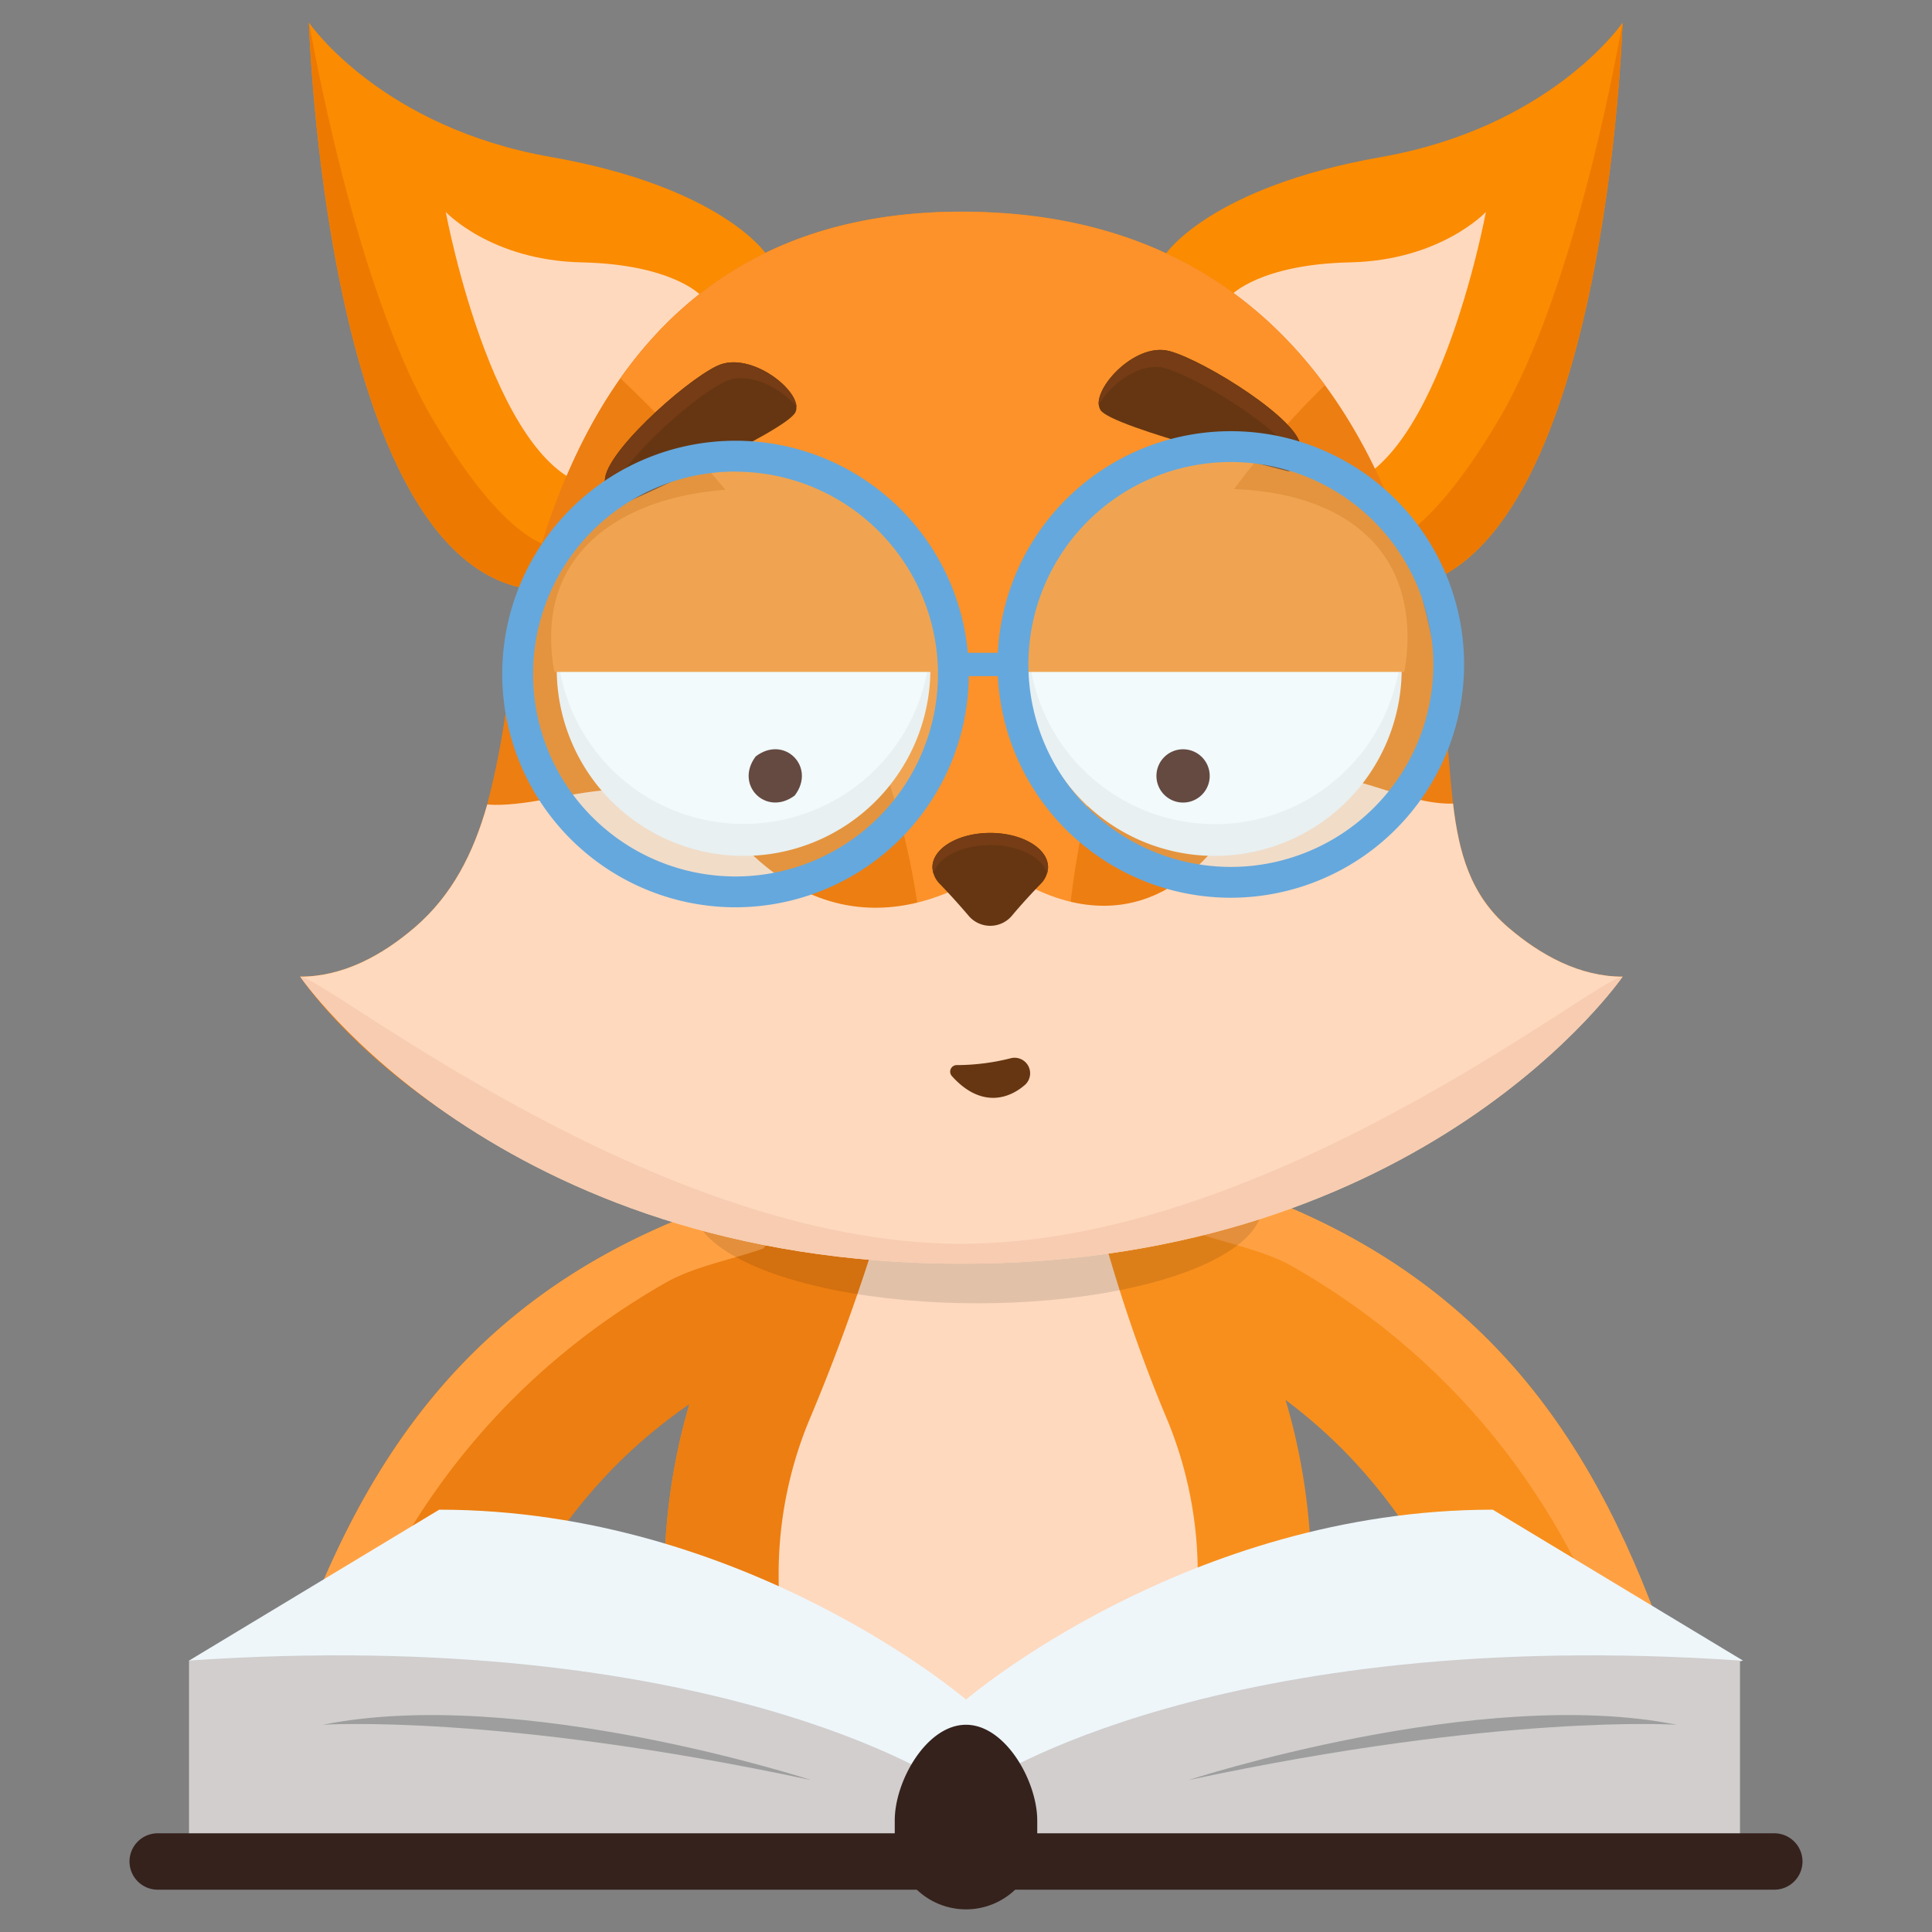 <svg id="Layer_1" height="512" viewBox="0 0 512 512" width="512" xmlns="http://www.w3.org/2000/svg" data-name="Layer 1"><rect x="0" y="0" width="512" height="512" fill="#808080" stroke="none"/><path d="m334 485.92c8.6-19.17 13.59-42 13.59-66.48 0-23.95-4.76-46.31-13.05-65.23a127.45 127.45 0 0 0 -10.65-19.69 102.51 102.51 0 0 0 -15.3-18.22 79.64 79.64 0 0 0 -16.44-12 68.66 68.66 0 0 0 -6.72-3.2 61.59 61.59 0 0 0 -23.58-4.71 62.79 62.79 0 0 0 -28.65 7 77.67 77.67 0 0 0 -16.37 11.28 102.48 102.48 0 0 0 -19 22.92 128.19 128.19 0 0 0 -10 19.65 164.39 164.39 0 0 0 -11.75 62.12c0 24.49 5 47.31 13.59 66.48h144.33z" fill="#f88f1c"/><path d="m80.08 433.34c-2.26 6.22 5.66 19.12 16.24 23.48.12.05.68.25.81.32 10.57 5.67 24.62 1.93 27-4.17 17.7-45.51 40.45-77.24 91.24-98.41-5.43-12.82-10.37-25.56-15.37-38.56-66.92 20.37-99.55 61.46-119.92 117.34z" fill="#ed7e11"/><path d="m176.28 340c8.55-4.89 19.72-6.47 29.17-10.3-.13.2-.19-.2-.22-.28-1.49-3.42-3.89-9.68-4.9-12.32-.7-1.84.06.09-.25-.74a2.16 2.16 0 0 1 -.08-.36c-66.95 20.13-99.32 61.73-120 117-1.66 4.44 2.58 13.44 7.91 18.33 14.27-45.61 43.14-85.47 88.37-111.33z" fill="#ffa143"/><path d="m438.9 429.08c2.27 6.22-5.66 19.12-16.23 23.48-.13.05-.69.25-.81.32-10.57 5.67-24.63 1.93-27-4.17-17.69-45.51-40.45-77.24-91.24-98.41 5.38-12.82 10.38-25.57 15.38-38.52 66.9 20.33 99.54 61.42 119.9 117.3z" fill="#f88f1c"/><path d="m342.7 335.71c-8.54-4.89-19.72-6.47-29.17-10.3.14.2.19-.2.23-.28 1.49-3.42 3.89-9.68 4.89-12.32.7-1.84 0 .09.26-.74s-.1.25.11-.29c66.94 20.13 99.31 61.73 120 117.05 1.66 4.44-2.58 13.44-7.91 18.33-14.3-45.7-43.18-85.56-88.41-111.45z" fill="#ffa143"/><path d="m242 432.43c0-76.23 19.86-136 19.86-136a62.76 62.76 0 0 0 -28.65 7 78 78 0 0 0 -16.38 11.28 102.45 102.45 0 0 0 -19 22.92 127.33 127.33 0 0 0 -10 19.65 164.58 164.58 0 0 0 -11.75 62.12c0 24.49 5 47.31 13.59 66.48h56a365.69 365.69 0 0 1 -3.67-53.45z" fill="#ed7e11"/><path d="m290.52 485.92c16.11-13.95 26.89-39.29 26.89-68.26a106.62 106.62 0 0 0 -7.93-41.05q-6.33-15-11.42-30.53t-9.06-31.49a61.14 61.14 0 0 0 -6-2.87l-.14-.06-.78-.31-.81-.31c-.68-.26-1.38-.5-2.08-.73-.53-.18-1.06-.34-1.6-.5a.33.33 0 0 0 -.13 0l-1.47-.42h-.17c-.55-.15-1.1-.28-1.66-.41s-1.14-.26-1.72-.36-1-.2-1.49-.28c-.18 0-.36-.07-.56-.09l-.91-.14-.76-.1-1.39-.16h-.55l-1.31-.1h-.05c-.59-.05-1.16-.07-1.75-.09s-1.19 0-1.79 0a56.24 56.24 0 0 0 -25.65 6.3c-3.15 11.41-6.75 22.7-10.71 33.86q-5.19 14.64-11.24 28.95a106.58 106.58 0 0 0 -7.93 41.05c0 29 10.76 54.31 26.87 68.26h57.32z" fill="#fed9be"/><ellipse cx="259.06" cy="319.37" opacity=".11" rx="75.48" ry="26.02"/><path d="m430 6s-4.33 142.14-58.25 150.08l-7.75-11.08-55-77.8s11.82-17.64 57-25.58c44.41-7.82 63.44-34.76 64-35.62z" fill="#fb8b00"/><path d="m326.23 78.25s7.53-8.2 31.55-8.72 36-13.36 36-13.36-13.55 73.29-42.12 73.12z" fill="#fed9be"/><path d="m430 6s-4.33 142.14-58.25 150.08l-7.75-11.08s11.79 2.23 33-33.47 32.62-103.85 33-105.53z" fill="#ee7900"/><path d="m81.87 6s4.33 142.14 58.25 150.08l7.81-11.08 55-77.83s-11.81-17.64-57-25.58c-44.43-7.79-63.46-34.73-64.05-35.59z" fill="#fb8b00"/><path d="m185.68 78.25s-7.53-8.2-31.55-8.72-36-13.36-36-13.36 13.55 73.29 42.12 73.12z" fill="#fed9be"/><path d="m81.87 6s4.33 142.14 58.25 150.08l7.81-11.08s-11.79 2.23-33-33.47-32.64-103.85-33.05-105.53z" fill="#ee7900"/><path d="m430 258.82s-53.55 74.69-175.24 74.69-175.19-74.69-175.19-74.69c11.32 0 21.63-5.57 30.37-13.07 10-8.6 15.59-19.82 19.18-32.54a215.75 215.75 0 0 0 5.29-27.21c8.73-60.77 35-129.87 120.39-129.87q3.6 0 7.06.15c82.43 3.62 112 70.61 120.49 129.72 1.34 9.41 1.73 18.51 2.73 26.92 1.51 12.83 4.5 24.13 14.59 32.79 8.74 7.54 19.05 13.11 30.33 13.11z" fill="#ed7e11"/><path d="m261.86 56.32s-7.05 49.81-7.05 128.85 10.06 111 7.05 149c-133.66 0-182.29-75.32-182.29-75.32 11.32 0 21.63-5.57 30.37-13.07 10-8.6 15.59-19.82 19.18-32.54a215.75 215.75 0 0 0 5.29-27.24c8.73-60.77 35-129.87 120.39-129.87q3.6.04 7.06.19z" fill="#ed7e11"/><path d="m282.51 284.06c-5.3-91.95 36.84-150.95 68.63-182-18.76-25.51-47.09-44-89.28-45.82-2.32-.1-4.67-.15-7.07-.15-43.84 0-72.09 18.21-90.38 44.16 32 30.49 86.06 90 80.65 183.77-1.53 26.49-19.38 40.79-30.95 46.46a276.89 276.89 0 0 0 40.68 3 273.73 273.73 0 0 0 46.71-3.91c-10.56-6.26-17.5-20.42-18.99-45.51z" fill="#fc9229"/><path d="m430 258.82s-52.11 76.08-175.2 76.08-175.23-76.08-175.23-76.08c11.32 0 21.63-5.57 30.37-13.07 10-8.6 15.59-19.82 19.18-32.54 19.13 1.39 44.68-14.76 66.07 9 33.13 36.79 68.81 6.89 68.81 6.89s34.13 29.76 61.4-8.88c19.95-28.28 40.18-6.67 59.67-7.26 1.51 12.83 4.5 24.13 14.59 32.79 8.75 7.5 19.06 13.07 30.34 13.07z" fill="#fed9be"/><path d="m272.48 173.06c0-27.31 22.16-36.63 49.46-36.63s49.46 9.32 49.46 36.63a49.46 49.46 0 0 1 -98.92 0z" fill="#fff"/><path d="m371.45 178.31a49.51 49.51 0 0 1 -99 0 46.3 46.3 0 0 1 .23-4.74 49.5 49.5 0 0 0 98.56 0 46.3 46.3 0 0 1 .21 4.74z" fill="#f2f2f2"/><path d="m320.48 206.85a7.06 7.06 0 1 0 -5.79 5.74 7.06 7.06 0 0 0 5.79-5.74z" fill="#4d2116"/><path d="m373 168.87a48.89 48.89 0 0 1 -.86 9.2h-100.35a48.89 48.89 0 0 1 -.85-9.2c0-27.31 25.51-39.31 52.82-39.31s49.24 12 49.24 39.31z" fill="#fc9229"/><path d="m147.58 173.06c0-27.31 22.16-36.63 49.47-36.63s49.45 9.32 49.45 36.63a49.46 49.46 0 0 1 -98.92 0z" fill="#fff"/><path d="m246.55 178.31a49.51 49.51 0 0 1 -99 0 46.28 46.28 0 0 1 .24-4.74 49.5 49.5 0 0 0 98.55 0 46.3 46.3 0 0 1 .21 4.74z" fill="#f2f2f2"/><path d="m210.6 210.83c5.81-7.58-2.77-16.17-10.33-10.37-5.7 7.54 2.73 16.04 10.33 10.37z" fill="#4d2116"/><path d="m248.07 168.87a48.89 48.89 0 0 1 -.86 9.2h-100.29a48.89 48.89 0 0 1 -.86-9.2c0-27.31 25.52-39.31 52.82-39.31s49.19 12 49.19 39.31z" fill="#fc9229"/><path d="m341.31 124.87s-46.59-11.51-49.65-16.17 8.83-18.25 18.34-15.64 34.73 18.46 34.63 25.32-3.32 6.49-3.32 6.49z" fill="#663612"/><path d="m343.35 123.72c0-.25 0-.53 0-.82.11-6.86-25.15-22.72-34.63-25.32-6.68-1.83-14.53 4.33-17.56 9.77-.61-5.48 10.11-16.68 18.8-14.29 9.48 2.6 34.73 18.47 34.63 25.32 0 2.85-.59 4.44-1.24 5.34z" fill="#753c15"/><path d="m164.74 133.7s43.89-19.41 46.1-24.53-11.84-16.44-20.76-12.23-31 24.2-29.73 30.94 4.39 5.82 4.39 5.82z" fill="#663612"/><path d="m162.53 132.92c-.06-.25-.12-.52-.17-.8-1.29-6.75 20.83-26.74 29.72-30.95 6.26-3 15.06 1.75 19 6.59-.34-5.51-12.84-14.68-21-10.82-8.9 4.21-31 24.21-29.73 30.94.53 2.8 1.37 4.27 2.18 5.04z" fill="#753c15"/><path d="m277.74 229.82c0-5-6.86-9.08-15.32-9.08s-15.31 4.06-15.31 9.08a6.51 6.51 0 0 0 2 4.49c2.56 2.65 5 5.36 7.42 8.18a7.51 7.51 0 0 0 11.79 0c2.37-2.82 4.86-5.53 7.42-8.18a6.51 6.51 0 0 0 2-4.49z" fill="#663612"/><path d="m277.74 229.82a5.11 5.11 0 0 1 -.25 1.61c-1.28-4.25-7.54-7.47-15.06-7.47s-13.8 3.22-15.07 7.47a5.11 5.11 0 0 1 -.25-1.61c0-5 6.86-9.09 15.32-9.09s15.31 4.07 15.31 9.09z" fill="#753c15"/><path d="m254.8 329.62c-81.68 0-168.71-70.8-175.23-70.8 0 0 52.13 76.08 175.23 76.08s175.2-76.08 175.2-76.08c-6.48 0-93.53 70.8-175.2 70.8z" fill="#f7ccb0"/><path d="m256 450.4s-58.71-50.32-139.6-50.32l-66.31 40 205.91 39.48z" fill="#eef6fa"/><path d="m256 450.4s58.71-50.32 139.6-50.32l66.32 40-205.92 39.48z" fill="#eef6fa"/><path d="m260.78 472.51s62.08-41.86 200.34-32.45v51.26h-198.46z" fill="#d1cecd"/><path d="m250.43 472.51s-62.08-41.86-200.34-32.45v51.26h198.46z" fill="#d1cecd"/><path d="m41.79 500.79h428.42a7.48 7.48 0 0 0 7.47-7.47 7.48 7.48 0 0 0 -7.47-7.48h-428.42a7.48 7.48 0 0 0 -7.47 7.48 7.48 7.48 0 0 0 7.47 7.47z" fill="#35221d"/><path d="m256 457.08c10.43 0 18.88 14.94 18.88 25.37v4.67a18.88 18.88 0 0 1 -18.88 18.88 18.88 18.88 0 0 1 -18.88-18.88v-4.67c-.02-10.45 8.44-25.37 18.88-25.37z" fill="#35221d"/><path d="m215 471.75s-77.14-25.18-129.44-14.67c-.02 0 46.49-3.08 129.44 14.67z" fill="#9e9e9e"/><path d="m314.92 471.75s77.14-25.18 129.44-14.67c0 0-46.51-3.08-129.44 14.67z" fill="#9e9e9e"/><path d="m271.64 287.49c-4.79 4.2-12.15 5.76-19.38-2.32a1.74 1.74 0 0 1 1.35-2.91 58.52 58.52 0 0 0 14.39-1.85 4.12 4.12 0 0 1 3.64 7.08z" fill="#663612"/><circle cx="326.19" cy="173.92" fill="#c0e5eb" opacity=".21" r="57.74" transform="matrix(.707 -.707 .707 .707 -27.44 281.59)"/><circle cx="194.92" cy="178.62" fill="#c0e5eb" opacity=".21" r="57.73" transform="matrix(.924 -.383 .383 .924 -53.52 88.19)"/><g fill="#65a8dd"><path d="m326.19 237.91a61.82 61.82 0 1 1 61.81-61.82 61.89 61.89 0 0 1 -61.81 61.82zm0-115.47a53.65 53.65 0 1 0 53.65 53.65 53.71 53.71 0 0 0 -53.65-53.65z"/><path d="m194.92 240.44a61.82 61.82 0 1 1 61.82-61.82 61.89 61.89 0 0 1 -61.82 61.82zm0-115.47a53.65 53.65 0 1 0 53.65 53.65 53.71 53.71 0 0 0 -53.65-53.62z"/><path d="m251.11 173h16.62v6.18h-16.62z"/></g></svg>